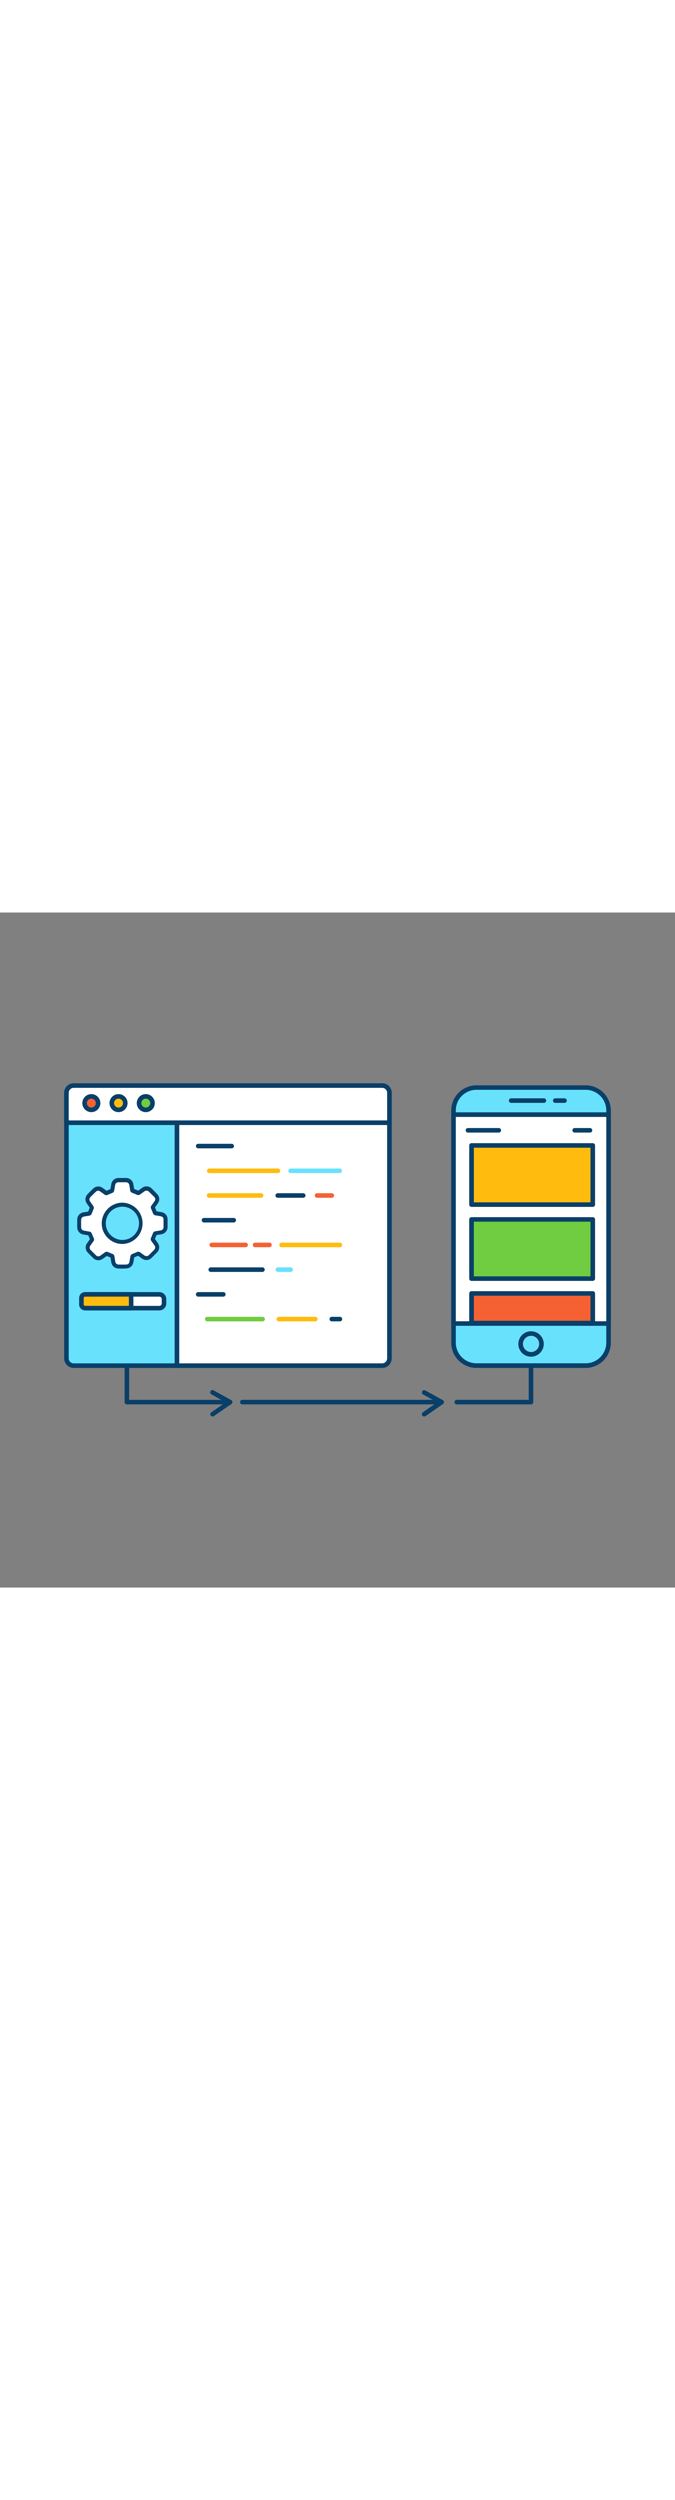 <svg id="_0090_code_development" data-name="0090_code_development" xmlns="http://www.w3.org/2000/svg" viewBox="0 0 500 500" data-imageid="coding-58" imageName="Coding" class="illustrations_image" style="width: 135px;"><rect x="0" y="0" width="500" height="500" fill="#808080" stroke="none"/><defs><style>.cls-1_coding-58{fill:#093f68;}.cls-2_coding-58{fill:#68e1fd;}.cls-3_coding-58{fill:#fff;}.cls-4_coding-58{fill:#ffbc0e;}.cls-5_coding-58{fill:#70cc40;}.cls-6_coding-58{fill:#f56132;}</style></defs><g id="lines_coding-58"><path class="cls-1_coding-58" d="M393.37,364.33h-55a1.69,1.69,0,0,1,0-3.38h53.27V335.33a1.69,1.69,0,1,1,3.37,0v27.31A1.69,1.69,0,0,1,393.37,364.33Z"/><path class="cls-1_coding-58" d="M327.1,364.33H179.52a1.69,1.69,0,0,1,0-3.38H327.1a1.69,1.69,0,0,1,0,3.38Z"/><path class="cls-1_coding-58" d="M170.45,364.33H94a1.69,1.69,0,0,1-1.69-1.69V337.8a1.69,1.69,0,1,1,3.37,0V361h74.74a1.69,1.69,0,0,1,0,3.38Z"/><path class="cls-1_coding-58" d="M157.49,373.29a1.68,1.68,0,0,1-1-3.07l10.72-7.42-10.58-5.87a1.69,1.69,0,1,1,1.64-2.95l13,7.18a1.72,1.72,0,0,1,.86,1.4,1.68,1.68,0,0,1-.72,1.47l-13,9A1.65,1.65,0,0,1,157.49,373.29Z"/><path class="cls-1_coding-58" d="M314.14,373.29a1.67,1.67,0,0,1-1.38-.72,1.69,1.69,0,0,1,.42-2.35l10.73-7.42-10.59-5.87A1.69,1.69,0,0,1,315,354l13,7.18a1.71,1.71,0,0,1,.87,1.4,1.69,1.69,0,0,1-.73,1.47l-13,9A1.61,1.61,0,0,1,314.14,373.29Z"/></g><g id="device_coding-58"><rect class="cls-2_coding-58 targetColor" x="335.95" y="129.64" width="114.84" height="205.99" rx="16.5" style="fill: rgb(104, 225, 253);"/><path class="cls-1_coding-58" d="M433.81,337.32H352.92a18.68,18.68,0,0,1-18.66-18.66v-172A18.68,18.68,0,0,1,352.92,128h80.89a18.68,18.68,0,0,1,18.66,18.66v172A18.68,18.68,0,0,1,433.81,337.32Zm-80.89-206a15.3,15.3,0,0,0-15.28,15.29v172a15.29,15.29,0,0,0,15.28,15.28h80.89a15.3,15.3,0,0,0,15.29-15.28v-172a15.31,15.31,0,0,0-15.29-15.29Z"/><rect class="cls-3_coding-58" x="335.95" y="149.73" width="114.84" height="154.71"/><path class="cls-1_coding-58" d="M450.79,306.13H336a1.69,1.69,0,0,1-1.69-1.69V149.73A1.69,1.69,0,0,1,336,148H450.79a1.68,1.68,0,0,1,1.68,1.69V304.44A1.69,1.69,0,0,1,450.79,306.13Zm-113.15-3.38H449.1V151.41H337.64Z"/><path class="cls-1_coding-58" d="M393.37,329a9.41,9.41,0,1,1,9.41-9.41A9.43,9.43,0,0,1,393.37,329Zm0-15.45a6,6,0,1,0,6,6A6,6,0,0,0,393.37,313.51Z"/><path class="cls-1_coding-58" d="M402.88,141H378.65a1.69,1.69,0,0,1,0-3.38h24.23a1.69,1.69,0,0,1,0,3.38Z"/><path class="cls-1_coding-58" d="M418.15,141H411.3a1.69,1.69,0,0,1,0-3.38h6.85a1.69,1.69,0,0,1,0,3.38Z"/><rect class="cls-4_coding-58" x="349.27" y="172.52" width="89.82" height="43.83"/><path class="cls-1_coding-58" d="M439.09,218.05H349.27a1.69,1.69,0,0,1-1.69-1.69V172.53a1.68,1.68,0,0,1,1.69-1.69h89.82a1.69,1.69,0,0,1,1.69,1.69v43.83A1.69,1.69,0,0,1,439.09,218.05ZM351,214.67H437.4V174.21H351Z"/><rect class="cls-5_coding-58" x="349.27" y="227.34" width="89.82" height="43.83"/><path class="cls-1_coding-58" d="M439.09,272.86H349.27a1.68,1.68,0,0,1-1.69-1.69V227.34a1.69,1.69,0,0,1,1.69-1.69h89.82a1.69,1.69,0,0,1,1.69,1.69v43.83A1.69,1.69,0,0,1,439.09,272.86ZM351,269.49H437.4V229H351Z"/><rect class="cls-6_coding-58" x="349.27" y="282.16" width="89.82" height="21.92"/><path class="cls-1_coding-58" d="M439.09,305.76H349.27a1.68,1.68,0,0,1-1.69-1.69V282.16a1.68,1.68,0,0,1,1.69-1.69h89.82a1.69,1.69,0,0,1,1.69,1.69v21.91A1.69,1.69,0,0,1,439.09,305.76ZM351,302.39H437.4V283.84H351Z"/><path class="cls-1_coding-58" d="M369.34,163H346.51a1.69,1.69,0,0,1,0-3.37h22.83a1.69,1.69,0,1,1,0,3.37Z"/><path class="cls-1_coding-58" d="M436.89,163H425.58a1.69,1.69,0,0,1,0-3.37h11.31a1.69,1.69,0,1,1,0,3.37Z"/></g><g id="tab_coding-58"><path class="cls-2_coding-58 targetColor" d="M288.45,133.57V330.24a5.39,5.39,0,0,1-5.39,5.39H54.6a5.39,5.39,0,0,1-5.39-5.39V133.57a5.39,5.39,0,0,1,5.39-5.4H283.06A5.39,5.39,0,0,1,288.45,133.57Z" style="fill: rgb(104, 225, 253);"/><path class="cls-1_coding-58" d="M283.06,337.32H54.6a7.08,7.08,0,0,1-7.07-7.08V133.57a7.09,7.09,0,0,1,7.07-7.09H283.06a7.09,7.09,0,0,1,7.07,7.09V330.24A7.08,7.08,0,0,1,283.06,337.32ZM54.6,129.86a3.71,3.71,0,0,0-3.7,3.71V330.24a3.7,3.7,0,0,0,3.7,3.7H283.06a3.7,3.7,0,0,0,3.7-3.7V133.57a3.71,3.71,0,0,0-3.7-3.71Z"/><path class="cls-3_coding-58" d="M288.45,133.57V330.24a5.39,5.39,0,0,1-5.39,5.39h-152V128.17h152A5.39,5.39,0,0,1,288.45,133.57Z"/><path class="cls-1_coding-58" d="M283.06,337.32h-152a1.69,1.69,0,0,1-1.69-1.69V128.17a1.69,1.69,0,0,1,1.69-1.69h152a7.09,7.09,0,0,1,7.07,7.09V330.24A7.08,7.08,0,0,1,283.06,337.32Zm-150.28-3.38H283.06a3.7,3.7,0,0,0,3.7-3.7V133.57a3.71,3.71,0,0,0-3.7-3.71H132.78Z"/><path class="cls-3_coding-58" d="M288.45,133.57v22.15H49.21V133.57a5.39,5.39,0,0,1,5.39-5.4H283.06A5.39,5.39,0,0,1,288.45,133.57Z"/><path class="cls-1_coding-58" d="M288.45,157.41H49.21a1.69,1.69,0,0,1-1.68-1.69V133.57a7.09,7.09,0,0,1,7.07-7.09H283.06a7.09,7.09,0,0,1,7.07,7.09v22.15A1.69,1.69,0,0,1,288.45,157.41ZM50.9,154H286.76V133.57a3.71,3.71,0,0,0-3.7-3.71H54.6a3.71,3.71,0,0,0-3.7,3.71Z"/><circle class="cls-6_coding-58" cx="67.67" cy="141.18" r="4.99"/><path class="cls-1_coding-58" d="M67.67,147.86a6.68,6.68,0,1,1,6.68-6.68A6.68,6.68,0,0,1,67.67,147.86Zm0-10a3.3,3.3,0,1,0,3.3,3.29A3.3,3.3,0,0,0,67.67,137.89Z"/><circle class="cls-4_coding-58" cx="87.81" cy="141.18" r="4.99"/><path class="cls-1_coding-58" d="M87.81,147.86a6.68,6.68,0,1,1,6.68-6.68A6.68,6.68,0,0,1,87.81,147.86Zm0-10a3.3,3.3,0,1,0,3.3,3.29A3.3,3.3,0,0,0,87.81,137.89Z"/><circle class="cls-5_coding-58" cx="107.95" cy="141.18" r="4.99"/><path class="cls-1_coding-58" d="M108,147.86a6.68,6.68,0,1,1,6.67-6.68A6.68,6.68,0,0,1,108,147.86Zm0-10a3.3,3.3,0,1,0,3.3,3.29A3.3,3.3,0,0,0,108,137.89Z"/><path class="cls-1_coding-58" d="M171.61,174.68h-24.8a1.69,1.69,0,0,1,0-3.38h24.8a1.69,1.69,0,0,1,0,3.38Z"/><path class="cls-4_coding-58" d="M205.85,193H155a1.69,1.69,0,1,1,0-3.38h50.89a1.69,1.69,0,0,1,0,3.38Z"/><path class="cls-4_coding-58" d="M193.21,211.29H155a1.69,1.69,0,1,1,0-3.37h38.25a1.69,1.69,0,1,1,0,3.37Z"/><path class="cls-1_coding-58" d="M173,229.6h-22a1.69,1.69,0,0,1,0-3.37h22a1.69,1.69,0,1,1,0,3.37Z"/><path class="cls-6_coding-58" d="M181.76,247.91H157a1.69,1.69,0,1,1,0-3.37h24.79a1.69,1.69,0,1,1,0,3.37Z"/><path class="cls-1_coding-58" d="M194.39,266.22H156.11a1.69,1.69,0,1,1,0-3.38h38.28a1.69,1.69,0,1,1,0,3.38Z"/><path class="cls-1_coding-58" d="M165.41,284.53h-18.6a1.69,1.69,0,0,1,0-3.38h18.6a1.69,1.69,0,1,1,0,3.38Z"/><path class="cls-5_coding-58" d="M194.39,302.83H153.66a1.69,1.69,0,1,1,0-3.37h40.73a1.69,1.69,0,1,1,0,3.37Z"/><path class="cls-4_coding-58" d="M233.41,302.83H206.67a1.69,1.69,0,1,1,0-3.37h26.74a1.69,1.69,0,1,1,0,3.37Z"/><path class="cls-1_coding-58" d="M224.74,211.29H205.85a1.69,1.69,0,1,1,0-3.37h18.89a1.69,1.69,0,0,1,0,3.37Z"/><path class="cls-2_coding-58 targetColor" d="M251.65,193H215.29a1.69,1.69,0,0,1,0-3.38h36.36a1.69,1.69,0,1,1,0,3.38Z" style="fill: rgb(104, 225, 253);"/><path class="cls-6_coding-58" d="M245.63,211.29H235a1.69,1.69,0,1,1,0-3.37h10.62a1.69,1.69,0,1,1,0,3.37Z"/><path class="cls-6_coding-58" d="M199.71,247.91H189.08a1.69,1.69,0,1,1,0-3.37h10.63a1.69,1.69,0,0,1,0,3.37Z"/><path class="cls-4_coding-58" d="M251.65,247.91H208.44a1.69,1.69,0,0,1,0-3.37h43.21a1.69,1.69,0,1,1,0,3.37Z"/><path class="cls-2_coding-58 targetColor" d="M215.29,266.22h-9.44a1.69,1.69,0,0,1,0-3.38h9.44a1.69,1.69,0,1,1,0,3.38Z" style="fill: rgb(104, 225, 253);"/><path class="cls-1_coding-58" d="M251.65,302.83h-6a1.69,1.69,0,0,1,0-3.37h6a1.69,1.69,0,1,1,0,3.37Z"/><rect class="cls-3_coding-58" x="60.32" y="282.84" width="61.21" height="10.21" rx="2.06"/><path class="cls-1_coding-58" d="M118,294.73H63.8a5.18,5.18,0,0,1-5.17-5.17v-3.24a5.18,5.18,0,0,1,5.17-5.17H118a5.18,5.18,0,0,1,5.17,5.17v3.24A5.18,5.18,0,0,1,118,294.73ZM63.8,284.53a1.8,1.8,0,0,0-1.8,1.79v3.24a1.81,1.81,0,0,0,1.8,1.8H118a1.81,1.81,0,0,0,1.8-1.8v-3.24a1.8,1.8,0,0,0-1.8-1.79Z"/><path class="cls-4_coding-58" d="M61.92,282.84H97.13a0,0,0,0,1,0,0V293a0,0,0,0,1,0,0H61.92a1.6,1.6,0,0,1-1.6-1.6v-7A1.6,1.6,0,0,1,61.92,282.84Z"/><path class="cls-1_coding-58" d="M97.14,294.73H63a4.39,4.39,0,0,1-4.38-4.39v-4.8A4.39,4.39,0,0,1,63,281.15H97.14a1.69,1.69,0,0,1,1.68,1.69V293A1.68,1.68,0,0,1,97.14,294.73ZM63,284.53a1,1,0,0,0-1,1v4.8a1,1,0,0,0,1,1H95.45v-6.83Z"/><path class="cls-3_coding-58" d="M122.64,227.1a3.74,3.74,0,0,0-2.9-3.5c-1.4-.3-2.82-.53-4.23-.75a.93.93,0,0,1-.84-.69c-.42-1.13-.89-2.24-1.38-3.34a.72.72,0,0,1,.07-.85c.86-1.17,1.72-2.34,2.51-3.55a3.73,3.73,0,0,0-.33-4.54c-1.29-1.42-2.68-2.75-4-4.12a4,4,0,0,0-5.41-.49c-1.06.74-2.12,1.49-3.16,2.25a.74.74,0,0,1-.85.09q-1.78-.8-3.63-1.5a.72.72,0,0,1-.54-.65c-.2-1.3-.42-2.59-.65-3.88a3.91,3.91,0,0,0-3.74-3.36c-2,0-4,0-6,0a3.78,3.78,0,0,0-3.62,3c-.33,1.45-.54,2.92-.79,4.39a.76.76,0,0,1-.54.66c-1.17.46-2.33,1-3.47,1.47a.69.69,0,0,1-.8-.07c-1.15-.85-2.31-1.71-3.5-2.5a3.74,3.74,0,0,0-4.58.3c-1.52,1.39-3,2.84-4.4,4.35a3.82,3.82,0,0,0-.25,5.09c.77,1.12,1.58,2.22,2.35,3.35a.75.75,0,0,1,.07.59c-.48,1.26-1,2.5-1.51,3.74a.76.76,0,0,1-.48.38c-1.28.24-2.58.45-3.87.66a3.91,3.91,0,0,0-3.47,3.64c-.07,2.08-.06,4.16,0,6.24a3.73,3.73,0,0,0,2.87,3.47c1.48.34,3,.56,4.49.82a.7.7,0,0,1,.62.51c.47,1.18,1,2.36,1.49,3.52a.65.65,0,0,1-.07.75c-.79,1.07-1.57,2.15-2.32,3.24a3.92,3.92,0,0,0,.45,5.25Q68.08,253,70,254.82a3.94,3.94,0,0,0,5.38.41c1.09-.77,2.18-1.53,3.25-2.32a.62.62,0,0,1,.71,0c1.1.47,2.21.95,3.34,1.37a.84.84,0,0,1,.61.78c.2,1.28.41,2.55.64,3.83a3.86,3.86,0,0,0,3.57,3.35c2.1.07,4.2.06,6.29,0a3.76,3.76,0,0,0,3.49-2.93c.31-1.41.52-2.85.76-4.28a.82.82,0,0,1,.59-.74c1.17-.45,2.33-.94,3.48-1.45a.66.66,0,0,1,.76.08c1.07.79,2.16,1.55,3.24,2.32a4.08,4.08,0,0,0,2.61.79A3.39,3.39,0,0,0,111,255c1.37-1.3,2.69-2.64,4-4a4,4,0,0,0,.49-5.5c-.74-1.06-1.49-2.11-2.25-3.16a.65.65,0,0,1-.08-.75c.52-1.17,1-2.35,1.47-3.53a.75.75,0,0,1,.67-.54c1.29-.2,2.59-.41,3.88-.63a3.91,3.91,0,0,0,3.39-3.71C122.69,231.19,122.69,229.15,122.64,227.1ZM90.63,244a13.81,13.81,0,1,1,13.84-13.79A13.81,13.81,0,0,1,90.63,244Z"/><path class="cls-1_coding-58" d="M90.74,245.51h-.12a15.34,15.34,0,0,1-10.92-4.63,15,15,0,0,1-4.34-10.73A15.4,15.4,0,0,1,90.65,214.9h0a15.31,15.31,0,0,1,.07,30.61Zm-.1-3h.1A12.08,12.08,0,0,0,99.27,239a12.34,12.34,0,0,0,3.7-8.77,12.14,12.14,0,0,0-3.57-8.67,12.27,12.27,0,0,0-8.74-3.65h0a12.24,12.24,0,0,0-12.29,12.28,12,12,0,0,0,3.48,8.6,12.38,12.38,0,0,0,8.8,3.73Z"/><path class="cls-1_coding-58" d="M90.59,263.74c-1.08,0-2.13,0-3.15-.05a5.37,5.37,0,0,1-5-4.59c-.21-1.19-.41-2.38-.6-3.58-1-.36-1.87-.75-2.72-1.12-1,.69-1.92,1.38-2.89,2a5.39,5.39,0,0,1-7.28-.56c-1.24-1.2-2.49-2.45-3.81-3.81a5.41,5.41,0,0,1-.62-7.15c.7-1,1.43-2,2.09-2.92-.47-1-.85-2-1.2-2.84l-.63-.1c-1.16-.2-2.37-.4-3.56-.66a5.24,5.24,0,0,1-4-4.89c-.07-2.24-.07-4.32,0-6.34a5.39,5.39,0,0,1,4.73-5.07c1.13-.18,2.26-.36,3.38-.57.4-.93.78-1.89,1.16-2.85-.34-.49-.69-1-1-1.45l-1.07-1.51a5.35,5.35,0,0,1,.39-7c1.35-1.46,2.82-2.91,4.49-4.44a5.21,5.21,0,0,1,6.41-.44c1.11.73,2.18,1.52,3.22,2.29,1-.46,2-.86,2.85-1.21l.08-.47c.19-1.19.39-2.42.66-3.63a5.3,5.3,0,0,1,5.06-4.14c2,0,4.08,0,6,0a5.42,5.42,0,0,1,5.19,4.6c.21,1.17.4,2.35.59,3.52,1,.39,2,.81,3,1.25,1-.7,1.92-1.38,2.89-2.05a5.46,5.46,0,0,1,7.33.67l1,1c1,1,2.06,2.06,3.05,3.15a5.23,5.23,0,0,1,.48,6.35c-.7,1.09-1.47,2.14-2.21,3.16l-.12.15c.48,1.09.86,2,1.19,2.87,1.44.22,2.74.44,4.07.72a5.24,5.24,0,0,1,4.08,4.93h0c0,2.2,0,4.23,0,6.22a5.42,5.42,0,0,1-4.64,5.15c-1.18.2-2.36.4-3.54.58-.36.91-.75,1.85-1.19,2.86.69.94,1.36,1.88,2,2.84a5.46,5.46,0,0,1-.66,7.42l-.74.73c-1.1,1.1-2.2,2.2-3.32,3.27a4.9,4.9,0,0,1-3.32,1.35,5.55,5.55,0,0,1-3.53-1.07l-1.31-.94-1.59-1.13c-1.06.46-2,.84-2.86,1.18l-.07.43c-.19,1.19-.39,2.41-.66,3.63a5.25,5.25,0,0,1-4.9,4.11C92.71,263.72,91.63,263.74,90.59,263.74ZM79,251.27a2.32,2.32,0,0,1,.94.21c1,.43,2.14.92,3.27,1.34a2.33,2.33,0,0,1,1.58,2c.19,1.27.4,2.53.62,3.79a2.37,2.37,0,0,0,2.15,2.12c2,.07,4,.07,6.2,0a2.24,2.24,0,0,0,2.06-1.75c.25-1.13.44-2.32.63-3.47l.12-.73a2.3,2.3,0,0,1,1.54-1.91c1-.39,2.11-.84,3.41-1.41a2.18,2.18,0,0,1,2.25.24c.63.46,1.26.92,1.9,1.37L107,254a2.57,2.57,0,0,0,1.71.5A1.9,1.9,0,0,0,110,254c1.1-1,2.18-2.13,3.26-3.21L114,250a2.5,2.5,0,0,0,.32-3.58c-.73-1-1.48-2.1-2.23-3.14a2.16,2.16,0,0,1-.24-2.24c.54-1.23,1-2.37,1.44-3.46a2.23,2.23,0,0,1,1.84-1.48c1.29-.2,2.57-.41,3.85-.63a2.42,2.42,0,0,0,2.15-2.27c0-1.93,0-3.92,0-6.06a2.25,2.25,0,0,0-1.72-2.07c-1.32-.29-2.66-.51-4.14-.73a2.45,2.45,0,0,1-2-1.66c-.35-1-.78-2-1.34-3.25a2.22,2.22,0,0,1,.23-2.35l.34-.46c.72-1,1.46-2,2.12-3a2.21,2.21,0,0,0-.18-2.71c-.94-1-2-2-3-3l-1-1a2.47,2.47,0,0,0-3.49-.32c-1.06.73-2.1,1.47-3.13,2.23a2.21,2.21,0,0,1-2.34.25c-1.19-.52-2.39-1-3.56-1.46a2.23,2.23,0,0,1-1.5-1.83c-.19-1.29-.41-2.57-.63-3.85a2.43,2.43,0,0,0-2.31-2.12c-1.91,0-3.9,0-5.91,0a2.3,2.3,0,0,0-2.19,1.79c-.25,1.13-.44,2.32-.63,3.46l-.14.84a2.23,2.23,0,0,1-1.48,1.81c-1,.41-2.15.89-3.4,1.44a2.15,2.15,0,0,1-2.3-.22l-.15-.11c-1.07-.79-2.18-1.61-3.29-2.35a2.23,2.23,0,0,0-2.74.15c-1.6,1.47-3,2.87-4.31,4.27a2.35,2.35,0,0,0-.12,3.22l1,1.47c.45.63.89,1.25,1.32,1.88a2.24,2.24,0,0,1,.23,2c-.49,1.28-1,2.55-1.53,3.79a2.25,2.25,0,0,1-1.59,1.27c-1.29.24-2.6.45-3.91.66a2.43,2.43,0,0,0-2.2,2.21c-.07,2-.07,4,0,6.15a2.23,2.23,0,0,0,1.7,2c1.11.25,2.27.44,3.4.63l1,.17a2.21,2.21,0,0,1,1.77,1.44c.41,1.05.87,2.15,1.46,3.46a2.13,2.13,0,0,1-.23,2.25c-.71,1-1.53,2.08-2.29,3.2a2.44,2.44,0,0,0,.28,3.36c1.31,1.34,2.54,2.57,3.76,3.75a2.44,2.44,0,0,0,3.47.26c1.08-.76,2.16-1.52,3.22-2.3A2.06,2.06,0,0,1,79,251.27Zm35.54-9.75ZM65.75,221.46h0Zm1-2.4h0Zm-.1-.79h0Z"/></g></svg>